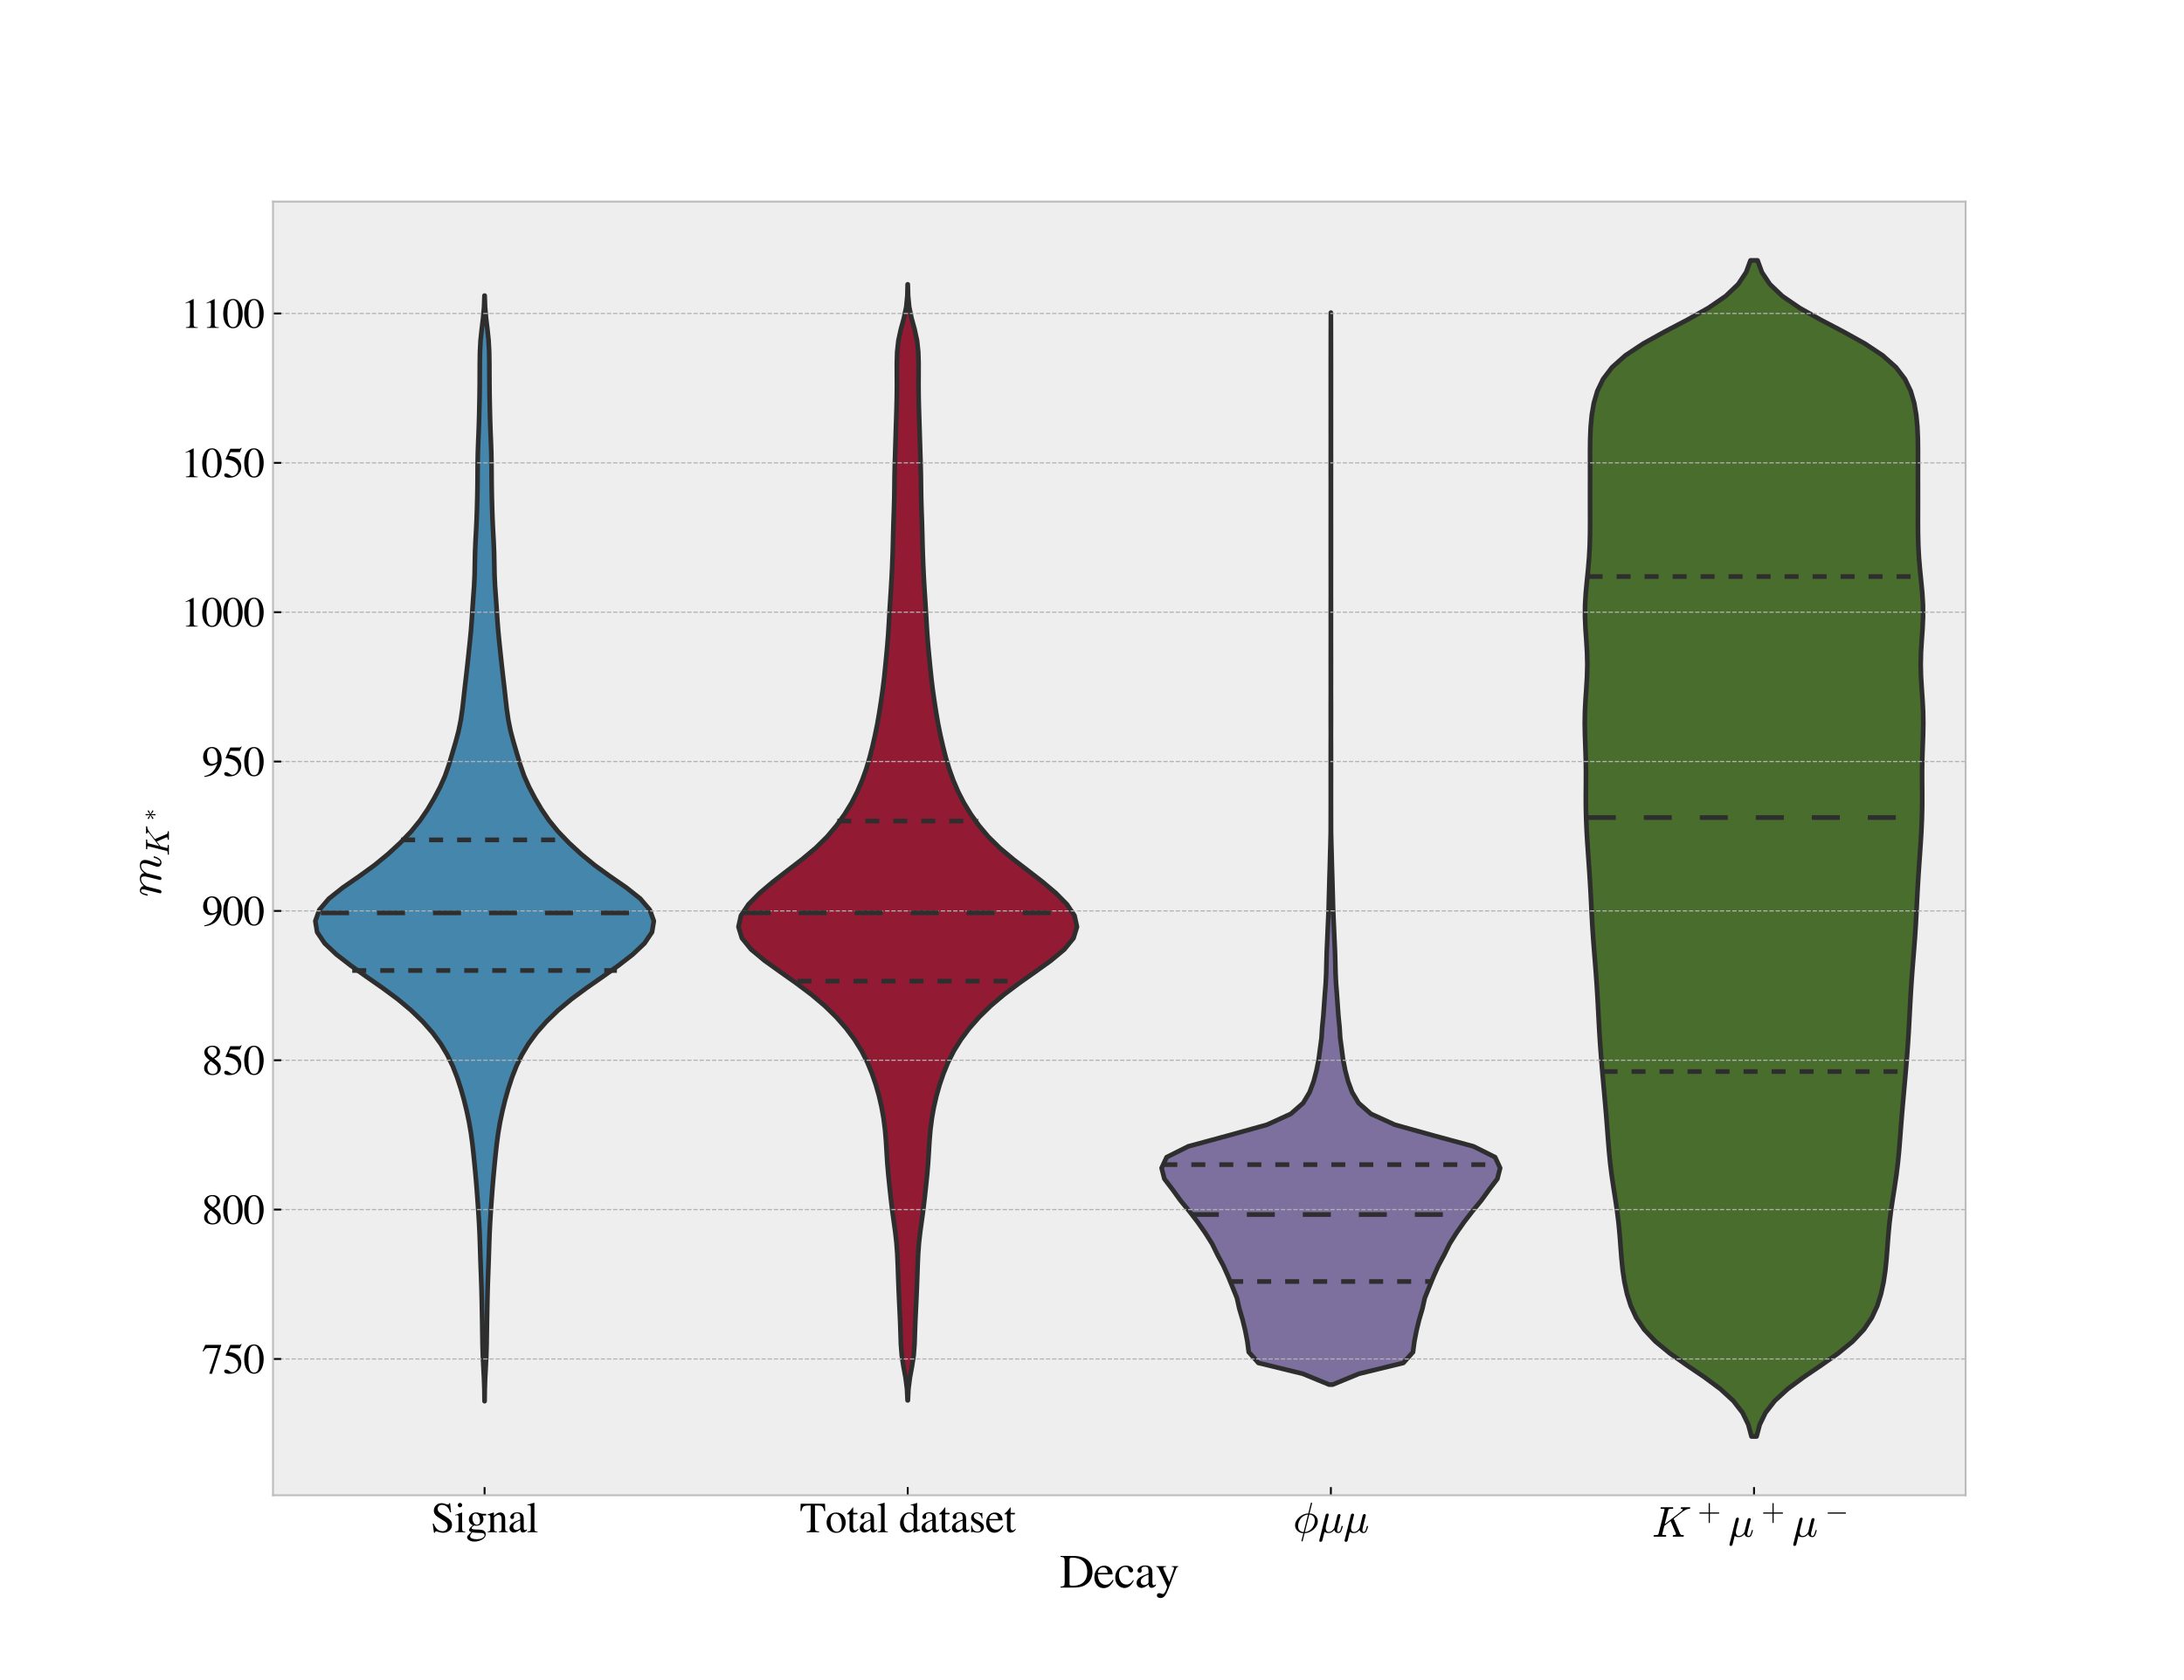 <?xml version="1.0" encoding="utf-8" standalone="no"?>
<!DOCTYPE svg PUBLIC "-//W3C//DTD SVG 1.1//EN"
  "http://www.w3.org/Graphics/SVG/1.1/DTD/svg11.dtd">
<svg xmlns:xlink="http://www.w3.org/1999/xlink" width="936pt" height="720pt" viewBox="0 0 936 720" xmlns="http://www.w3.org/2000/svg" version="1.1">
 <defs>
  <style type="text/css">*{stroke-linejoin: round; stroke-linecap: butt}</style>
 </defs>
 <g id="figure_1">
  <g id="patch_1">
   <path d="M 0 720 
L 936 720 
L 936 0 
L 0 0 
z
" style="fill: #ffffff"/>
  </g>
  <g id="axes_1">
   <g id="patch_2">
    <path d="M 117 640.8 
L 842.4 640.8 
L 842.4 86.4 
L 117 86.4 
z
" style="fill: #eeeeee"/>
   </g>
   <g id="PolyCollection_1">
    <defs>
     <path id="m4c0eefb962" d="M 207.691 -119.517 
L 207.659 -119.517 
L 207.599 -124.303 
L 207.444 -129.089 
L 207.196 -133.875 
L 206.956 -138.66 
L 206.81 -143.446 
L 206.733 -148.232 
L 206.662 -153.018 
L 206.577 -157.803 
L 206.483 -162.589 
L 206.367 -167.375 
L 206.21 -172.161 
L 206.029 -176.946 
L 205.862 -181.732 
L 205.717 -186.518 
L 205.549 -191.304 
L 205.31 -196.089 
L 205.009 -200.875 
L 204.678 -205.661 
L 204.321 -210.447 
L 203.923 -215.232 
L 203.481 -220.018 
L 203.007 -224.804 
L 202.484 -229.59 
L 201.843 -234.375 
L 201.023 -239.161 
L 200.012 -243.947 
L 198.836 -248.733 
L 197.485 -253.518 
L 195.914 -258.304 
L 194.042 -263.09 
L 191.739 -267.876 
L 188.884 -272.661 
L 185.37 -277.447 
L 181.137 -282.233 
L 176.192 -287.019 
L 170.469 -291.804 
L 163.993 -296.59 
L 157.135 -301.376 
L 150.387 -306.162 
L 144.206 -310.947 
L 139.144 -315.733 
L 135.924 -320.519 
L 135.135 -325.305 
L 136.866 -330.09 
L 140.953 -334.876 
L 146.987 -339.662 
L 153.914 -344.448 
L 160.521 -349.233 
L 166.346 -354.019 
L 171.536 -358.805 
L 176.134 -363.591 
L 180.03 -368.376 
L 183.282 -373.162 
L 186.103 -377.948 
L 188.617 -382.734 
L 190.743 -387.519 
L 192.408 -392.305 
L 193.829 -397.091 
L 195.241 -401.877 
L 196.522 -406.662 
L 197.495 -411.448 
L 198.187 -416.234 
L 198.727 -421.02 
L 199.26 -425.805 
L 199.822 -430.591 
L 200.363 -435.377 
L 200.873 -440.163 
L 201.376 -444.948 
L 201.844 -449.734 
L 202.209 -454.52 
L 202.51 -459.306 
L 202.849 -464.091 
L 203.192 -468.877 
L 203.415 -473.663 
L 203.505 -478.449 
L 203.6 -483.234 
L 203.798 -488.02 
L 204.054 -492.806 
L 204.277 -497.592 
L 204.442 -502.378 
L 204.564 -507.163 
L 204.645 -511.949 
L 204.682 -516.735 
L 204.713 -521.521 
L 204.801 -526.306 
L 204.975 -531.092 
L 205.173 -535.878 
L 205.322 -540.664 
L 205.432 -545.449 
L 205.526 -550.235 
L 205.586 -555.021 
L 205.61 -559.807 
L 205.63 -564.592 
L 205.707 -569.378 
L 205.962 -574.164 
L 206.465 -578.95 
L 207.054 -583.735 
L 207.462 -588.521 
L 207.629 -593.307 
L 207.721 -593.307 
L 207.721 -593.307 
L 207.888 -588.521 
L 208.296 -583.735 
L 208.885 -578.95 
L 209.388 -574.164 
L 209.643 -569.378 
L 209.72 -564.592 
L 209.74 -559.807 
L 209.764 -555.021 
L 209.824 -550.235 
L 209.918 -545.449 
L 210.028 -540.664 
L 210.177 -535.878 
L 210.375 -531.092 
L 210.549 -526.306 
L 210.637 -521.521 
L 210.668 -516.735 
L 210.705 -511.949 
L 210.786 -507.163 
L 210.908 -502.378 
L 211.073 -497.592 
L 211.296 -492.806 
L 211.552 -488.02 
L 211.75 -483.234 
L 211.845 -478.449 
L 211.935 -473.663 
L 212.158 -468.877 
L 212.501 -464.091 
L 212.84 -459.306 
L 213.141 -454.52 
L 213.506 -449.734 
L 213.974 -444.948 
L 214.477 -440.163 
L 214.987 -435.377 
L 215.528 -430.591 
L 216.09 -425.805 
L 216.623 -421.02 
L 217.163 -416.234 
L 217.855 -411.448 
L 218.828 -406.662 
L 220.109 -401.877 
L 221.521 -397.091 
L 222.942 -392.305 
L 224.607 -387.519 
L 226.733 -382.734 
L 229.247 -377.948 
L 232.068 -373.162 
L 235.32 -368.376 
L 239.216 -363.591 
L 243.814 -358.805 
L 249.004 -354.019 
L 254.829 -349.233 
L 261.436 -344.448 
L 268.363 -339.662 
L 274.397 -334.876 
L 278.484 -330.09 
L 280.215 -325.305 
L 279.426 -320.519 
L 276.206 -315.733 
L 271.144 -310.947 
L 264.963 -306.162 
L 258.215 -301.376 
L 251.357 -296.59 
L 244.881 -291.804 
L 239.158 -287.019 
L 234.213 -282.233 
L 229.98 -277.447 
L 226.466 -272.661 
L 223.611 -267.876 
L 221.308 -263.09 
L 219.436 -258.304 
L 217.865 -253.518 
L 216.514 -248.733 
L 215.338 -243.947 
L 214.327 -239.161 
L 213.507 -234.375 
L 212.866 -229.59 
L 212.343 -224.804 
L 211.869 -220.018 
L 211.427 -215.232 
L 211.029 -210.447 
L 210.672 -205.661 
L 210.341 -200.875 
L 210.04 -196.089 
L 209.801 -191.304 
L 209.633 -186.518 
L 209.488 -181.732 
L 209.321 -176.946 
L 209.14 -172.161 
L 208.983 -167.375 
L 208.867 -162.589 
L 208.773 -157.803 
L 208.688 -153.018 
L 208.617 -148.232 
L 208.54 -143.446 
L 208.394 -138.66 
L 208.154 -133.875 
L 207.906 -129.089 
L 207.751 -124.303 
L 207.691 -119.517 
z
" style="stroke: #2e2e2e; stroke-width: 2"/>
    </defs>
    <g clip-path="url(#p7c27265f70)">
     <use xlink:href="#m4c0eefb962" x="0" y="720" style="fill: #4586ac; stroke: #2e2e2e; stroke-width: 2"/>
    </g>
   </g>
   <g id="PolyCollection_2">
    <defs>
     <path id="mecf478fdcb" d="M 389.087 -119.877 
L 388.963 -119.877 
L 388.721 -124.708 
L 388.108 -129.539 
L 387.216 -134.37 
L 386.469 -139.201 
L 386.102 -144.032 
L 385.948 -148.863 
L 385.778 -153.694 
L 385.551 -158.525 
L 385.322 -163.356 
L 385.113 -168.187 
L 384.935 -173.018 
L 384.772 -177.849 
L 384.556 -182.68 
L 384.199 -187.511 
L 383.646 -192.341 
L 382.967 -197.172 
L 382.314 -202.003 
L 381.747 -206.834 
L 381.22 -211.665 
L 380.724 -216.496 
L 380.308 -221.327 
L 379.997 -226.158 
L 379.712 -230.989 
L 379.307 -235.82 
L 378.692 -240.651 
L 377.835 -245.482 
L 376.73 -250.313 
L 375.36 -255.144 
L 373.694 -259.975 
L 371.698 -264.806 
L 369.259 -269.637 
L 366.254 -274.467 
L 362.644 -279.298 
L 358.403 -284.129 
L 353.461 -288.96 
L 347.744 -293.791 
L 341.313 -298.622 
L 334.472 -303.453 
L 327.734 -308.284 
L 321.924 -313.115 
L 317.982 -317.946 
L 316.485 -322.777 
L 317.548 -327.608 
L 320.795 -332.439 
L 325.563 -337.27 
L 331.282 -342.101 
L 337.521 -346.932 
L 343.807 -351.763 
L 349.585 -356.593 
L 354.489 -361.424 
L 358.552 -366.255 
L 362 -371.086 
L 364.957 -375.917 
L 367.436 -380.748 
L 369.496 -385.579 
L 371.231 -390.41 
L 372.684 -395.241 
L 373.914 -400.072 
L 375.018 -404.903 
L 376.002 -409.734 
L 376.838 -414.565 
L 377.585 -419.396 
L 378.281 -424.227 
L 378.875 -429.058 
L 379.378 -433.889 
L 379.855 -438.72 
L 380.302 -443.55 
L 380.679 -448.381 
L 380.976 -453.212 
L 381.247 -458.043 
L 381.549 -462.874 
L 381.864 -467.705 
L 382.141 -472.536 
L 382.369 -477.367 
L 382.557 -482.198 
L 382.701 -487.029 
L 382.815 -491.86 
L 382.953 -496.691 
L 383.12 -501.522 
L 383.26 -506.353 
L 383.333 -511.184 
L 383.387 -516.015 
L 383.494 -520.846 
L 383.644 -525.676 
L 383.791 -530.507 
L 383.936 -535.338 
L 384.089 -540.169 
L 384.236 -545 
L 384.35 -549.831 
L 384.398 -554.662 
L 384.377 -559.493 
L 384.363 -564.324 
L 384.508 -569.155 
L 385.022 -573.986 
L 386.071 -578.817 
L 387.393 -583.648 
L 388.401 -588.479 
L 388.867 -593.31 
L 388.999 -598.141 
L 389.051 -598.141 
L 389.051 -598.141 
L 389.183 -593.31 
L 389.649 -588.479 
L 390.657 -583.648 
L 391.979 -578.817 
L 393.028 -573.986 
L 393.542 -569.155 
L 393.687 -564.324 
L 393.673 -559.493 
L 393.652 -554.662 
L 393.7 -549.831 
L 393.814 -545 
L 393.961 -540.169 
L 394.114 -535.338 
L 394.259 -530.507 
L 394.406 -525.676 
L 394.556 -520.846 
L 394.663 -516.015 
L 394.717 -511.184 
L 394.79 -506.353 
L 394.93 -501.522 
L 395.097 -496.691 
L 395.235 -491.86 
L 395.349 -487.029 
L 395.493 -482.198 
L 395.681 -477.367 
L 395.909 -472.536 
L 396.186 -467.705 
L 396.501 -462.874 
L 396.803 -458.043 
L 397.074 -453.212 
L 397.371 -448.381 
L 397.748 -443.55 
L 398.195 -438.72 
L 398.672 -433.889 
L 399.175 -429.058 
L 399.769 -424.227 
L 400.465 -419.396 
L 401.212 -414.565 
L 402.048 -409.734 
L 403.032 -404.903 
L 404.136 -400.072 
L 405.366 -395.241 
L 406.819 -390.41 
L 408.554 -385.579 
L 410.614 -380.748 
L 413.093 -375.917 
L 416.05 -371.086 
L 419.498 -366.255 
L 423.561 -361.424 
L 428.465 -356.593 
L 434.243 -351.763 
L 440.529 -346.932 
L 446.768 -342.101 
L 452.487 -337.27 
L 457.255 -332.439 
L 460.502 -327.608 
L 461.565 -322.777 
L 460.068 -317.946 
L 456.126 -313.115 
L 450.316 -308.284 
L 443.578 -303.453 
L 436.737 -298.622 
L 430.306 -293.791 
L 424.589 -288.96 
L 419.647 -284.129 
L 415.406 -279.298 
L 411.796 -274.467 
L 408.791 -269.637 
L 406.352 -264.806 
L 404.356 -259.975 
L 402.69 -255.144 
L 401.32 -250.313 
L 400.215 -245.482 
L 399.358 -240.651 
L 398.743 -235.82 
L 398.338 -230.989 
L 398.053 -226.158 
L 397.742 -221.327 
L 397.326 -216.496 
L 396.83 -211.665 
L 396.303 -206.834 
L 395.736 -202.003 
L 395.083 -197.172 
L 394.404 -192.341 
L 393.851 -187.511 
L 393.494 -182.68 
L 393.278 -177.849 
L 393.115 -173.018 
L 392.937 -168.187 
L 392.728 -163.356 
L 392.499 -158.525 
L 392.272 -153.694 
L 392.102 -148.863 
L 391.948 -144.032 
L 391.581 -139.201 
L 390.834 -134.37 
L 389.942 -129.539 
L 389.329 -124.708 
L 389.087 -119.877 
z
" style="stroke: #2e2e2e; stroke-width: 2"/>
    </defs>
    <g clip-path="url(#p7c27265f70)">
     <use xlink:href="#mecf478fdcb" x="0" y="720" style="fill: #921a33; stroke: #2e2e2e; stroke-width: 2"/>
    </g>
   </g>
   <g id="PolyCollection_3">
    <defs>
     <path id="m15613d77a7" d="M 571.152 -126.635 
L 569.598 -126.635 
L 558.328 -131.276 
L 539.319 -135.916 
L 535.186 -140.556 
L 534.573 -145.196 
L 533.664 -149.836 
L 532.531 -154.477 
L 531.155 -159.117 
L 530.112 -163.757 
L 528.236 -168.397 
L 526.344 -173.037 
L 524.259 -177.678 
L 521.768 -182.318 
L 519.49 -186.958 
L 516.57 -191.598 
L 513.319 -196.239 
L 509.749 -200.879 
L 505.926 -205.519 
L 502.566 -210.159 
L 499.028 -214.799 
L 497.835 -219.44 
L 499.988 -224.08 
L 509.273 -228.72 
L 526.391 -233.36 
L 543.019 -238.001 
L 553.2 -242.641 
L 558.491 -247.281 
L 561.263 -251.921 
L 562.982 -256.561 
L 564.207 -261.202 
L 565.135 -265.842 
L 565.742 -270.482 
L 566.365 -275.122 
L 566.66 -279.763 
L 567.127 -284.403 
L 567.462 -289.043 
L 567.782 -293.683 
L 568.154 -298.323 
L 568.376 -302.964 
L 568.481 -307.604 
L 568.615 -312.244 
L 568.828 -316.884 
L 569.023 -321.525 
L 569.238 -326.165 
L 569.435 -330.805 
L 569.547 -335.445 
L 569.677 -340.085 
L 569.808 -344.726 
L 569.953 -349.366 
L 570.062 -354.006 
L 570.201 -358.646 
L 570.308 -363.287 
L 570.323 -367.927 
L 570.328 -372.567 
L 570.339 -377.207 
L 570.336 -381.847 
L 570.328 -386.488 
L 570.334 -391.128 
L 570.328 -395.768 
L 570.336 -400.408 
L 570.354 -405.049 
L 570.336 -409.689 
L 570.328 -414.329 
L 570.333 -418.969 
L 570.35 -423.609 
L 570.345 -428.25 
L 570.341 -432.89 
L 570.334 -437.53 
L 570.345 -442.17 
L 570.35 -446.811 
L 570.348 -451.451 
L 570.339 -456.091 
L 570.342 -460.731 
L 570.353 -465.371 
L 570.347 -470.012 
L 570.35 -474.652 
L 570.339 -479.292 
L 570.336 -483.932 
L 570.335 -488.573 
L 570.337 -493.213 
L 570.343 -497.853 
L 570.345 -502.493 
L 570.342 -507.133 
L 570.348 -511.774 
L 570.337 -516.414 
L 570.338 -521.054 
L 570.34 -525.694 
L 570.345 -530.334 
L 570.34 -534.975 
L 570.338 -539.615 
L 570.346 -544.255 
L 570.34 -548.895 
L 570.338 -553.536 
L 570.335 -558.176 
L 570.331 -562.816 
L 570.342 -567.456 
L 570.346 -572.096 
L 570.352 -576.737 
L 570.365 -581.377 
L 570.374 -586.017 
L 570.376 -586.017 
L 570.376 -586.017 
L 570.385 -581.377 
L 570.398 -576.737 
L 570.404 -572.096 
L 570.408 -567.456 
L 570.419 -562.816 
L 570.415 -558.176 
L 570.412 -553.536 
L 570.41 -548.895 
L 570.404 -544.255 
L 570.412 -539.615 
L 570.41 -534.975 
L 570.405 -530.334 
L 570.41 -525.694 
L 570.412 -521.054 
L 570.413 -516.414 
L 570.402 -511.774 
L 570.408 -507.133 
L 570.405 -502.493 
L 570.407 -497.853 
L 570.413 -493.213 
L 570.415 -488.573 
L 570.414 -483.932 
L 570.411 -479.292 
L 570.4 -474.652 
L 570.403 -470.012 
L 570.397 -465.371 
L 570.408 -460.731 
L 570.411 -456.091 
L 570.402 -451.451 
L 570.4 -446.811 
L 570.405 -442.17 
L 570.416 -437.53 
L 570.409 -432.89 
L 570.405 -428.25 
L 570.4 -423.609 
L 570.417 -418.969 
L 570.422 -414.329 
L 570.414 -409.689 
L 570.396 -405.049 
L 570.414 -400.408 
L 570.422 -395.768 
L 570.416 -391.128 
L 570.422 -386.488 
L 570.414 -381.847 
L 570.411 -377.207 
L 570.422 -372.567 
L 570.427 -367.927 
L 570.442 -363.287 
L 570.549 -358.646 
L 570.688 -354.006 
L 570.797 -349.366 
L 570.942 -344.726 
L 571.073 -340.085 
L 571.203 -335.445 
L 571.315 -330.805 
L 571.512 -326.165 
L 571.727 -321.525 
L 571.922 -316.884 
L 572.135 -312.244 
L 572.269 -307.604 
L 572.374 -302.964 
L 572.596 -298.323 
L 572.968 -293.683 
L 573.288 -289.043 
L 573.623 -284.403 
L 574.09 -279.763 
L 574.385 -275.122 
L 575.008 -270.482 
L 575.615 -265.842 
L 576.543 -261.202 
L 577.768 -256.561 
L 579.487 -251.921 
L 582.259 -247.281 
L 587.55 -242.641 
L 597.731 -238.001 
L 614.359 -233.36 
L 631.477 -228.72 
L 640.762 -224.08 
L 642.915 -219.44 
L 641.722 -214.799 
L 638.184 -210.159 
L 634.824 -205.519 
L 631.001 -200.879 
L 627.431 -196.239 
L 624.18 -191.598 
L 621.26 -186.958 
L 618.982 -182.318 
L 616.491 -177.678 
L 614.406 -173.037 
L 612.514 -168.397 
L 610.638 -163.757 
L 609.595 -159.117 
L 608.219 -154.477 
L 607.086 -149.836 
L 606.177 -145.196 
L 605.564 -140.556 
L 601.431 -135.916 
L 582.422 -131.276 
L 571.152 -126.635 
z
" style="stroke: #2e2e2e; stroke-width: 2"/>
    </defs>
    <g clip-path="url(#p7c27265f70)">
     <use xlink:href="#m15613d77a7" x="0" y="720" style="fill: #7d709e; stroke: #2e2e2e; stroke-width: 2"/>
    </g>
   </g>
   <g id="PolyCollection_4">
    <defs>
     <path id="m3aed2c9240" d="M 752.813 -104.4 
L 750.637 -104.4 
L 749.276 -109.491 
L 746.801 -114.582 
L 742.845 -119.673 
L 737.283 -124.764 
L 730.402 -129.855 
L 722.896 -134.945 
L 715.659 -140.036 
L 709.453 -145.127 
L 704.658 -150.218 
L 701.238 -155.309 
L 698.898 -160.4 
L 697.3 -165.491 
L 696.196 -170.582 
L 695.439 -175.673 
L 694.924 -180.764 
L 694.536 -185.855 
L 694.148 -190.945 
L 693.66 -196.036 
L 693.027 -201.127 
L 692.274 -206.218 
L 691.475 -211.309 
L 690.723 -216.4 
L 690.087 -221.491 
L 689.584 -226.582 
L 689.172 -231.673 
L 688.789 -236.764 
L 688.386 -241.855 
L 687.95 -246.945 
L 687.496 -252.036 
L 687.039 -257.127 
L 686.592 -262.218 
L 686.17 -267.309 
L 685.79 -272.4 
L 685.463 -277.491 
L 685.182 -282.582 
L 684.919 -287.673 
L 684.642 -292.764 
L 684.327 -297.855 
L 683.967 -302.945 
L 683.569 -308.036 
L 683.157 -313.127 
L 682.769 -318.218 
L 682.435 -323.309 
L 682.157 -328.4 
L 681.905 -333.491 
L 681.639 -338.582 
L 681.337 -343.673 
L 680.999 -348.764 
L 680.643 -353.855 
L 680.298 -358.945 
L 679.997 -364.036 
L 679.776 -369.127 
L 679.662 -374.218 
L 679.648 -379.309 
L 679.686 -384.4 
L 679.7 -389.491 
L 679.626 -394.582 
L 679.463 -399.673 
L 679.28 -404.764 
L 679.185 -409.855 
L 679.263 -414.945 
L 679.519 -420.036 
L 679.868 -425.127 
L 680.17 -430.218 
L 680.29 -435.309 
L 680.17 -440.4 
L 679.86 -445.491 
L 679.507 -450.582 
L 679.287 -455.673 
L 679.322 -460.764 
L 679.627 -465.855 
L 680.108 -470.945 
L 680.623 -476.036 
L 681.046 -481.127 
L 681.317 -486.218 
L 681.441 -491.309 
L 681.468 -496.4 
L 681.456 -501.491 
L 681.448 -506.582 
L 681.455 -511.673 
L 681.462 -516.764 
L 681.453 -521.855 
L 681.447 -526.945 
L 681.507 -532.036 
L 681.725 -537.127 
L 682.207 -542.218 
L 683.083 -547.309 
L 684.567 -552.4 
L 687.009 -557.491 
L 690.879 -562.582 
L 696.597 -567.673 
L 704.263 -572.764 
L 713.435 -577.855 
L 723.144 -582.945 
L 732.198 -588.036 
L 739.62 -593.127 
L 744.963 -598.218 
L 748.34 -603.309 
L 750.213 -608.4 
L 753.237 -608.4 
L 753.237 -608.4 
L 755.11 -603.309 
L 758.487 -598.218 
L 763.83 -593.127 
L 771.252 -588.036 
L 780.306 -582.945 
L 790.015 -577.855 
L 799.187 -572.764 
L 806.853 -567.673 
L 812.571 -562.582 
L 816.441 -557.491 
L 818.883 -552.4 
L 820.367 -547.309 
L 821.243 -542.218 
L 821.725 -537.127 
L 821.943 -532.036 
L 822.003 -526.945 
L 821.997 -521.855 
L 821.988 -516.764 
L 821.995 -511.673 
L 822.002 -506.582 
L 821.994 -501.491 
L 821.982 -496.4 
L 822.009 -491.309 
L 822.133 -486.218 
L 822.404 -481.127 
L 822.827 -476.036 
L 823.342 -470.945 
L 823.823 -465.855 
L 824.128 -460.764 
L 824.163 -455.673 
L 823.943 -450.582 
L 823.59 -445.491 
L 823.28 -440.4 
L 823.16 -435.309 
L 823.28 -430.218 
L 823.582 -425.127 
L 823.931 -420.036 
L 824.187 -414.945 
L 824.265 -409.855 
L 824.17 -404.764 
L 823.987 -399.673 
L 823.824 -394.582 
L 823.75 -389.491 
L 823.764 -384.4 
L 823.802 -379.309 
L 823.788 -374.218 
L 823.674 -369.127 
L 823.453 -364.036 
L 823.152 -358.945 
L 822.807 -353.855 
L 822.451 -348.764 
L 822.113 -343.673 
L 821.811 -338.582 
L 821.545 -333.491 
L 821.293 -328.4 
L 821.015 -323.309 
L 820.681 -318.218 
L 820.293 -313.127 
L 819.881 -308.036 
L 819.483 -302.945 
L 819.123 -297.855 
L 818.808 -292.764 
L 818.531 -287.673 
L 818.268 -282.582 
L 817.987 -277.491 
L 817.66 -272.4 
L 817.28 -267.309 
L 816.858 -262.218 
L 816.411 -257.127 
L 815.954 -252.036 
L 815.5 -246.945 
L 815.064 -241.855 
L 814.661 -236.764 
L 814.278 -231.673 
L 813.866 -226.582 
L 813.363 -221.491 
L 812.727 -216.4 
L 811.975 -211.309 
L 811.176 -206.218 
L 810.423 -201.127 
L 809.79 -196.036 
L 809.302 -190.945 
L 808.914 -185.855 
L 808.526 -180.764 
L 808.011 -175.673 
L 807.254 -170.582 
L 806.15 -165.491 
L 804.552 -160.4 
L 802.212 -155.309 
L 798.792 -150.218 
L 793.997 -145.127 
L 787.791 -140.036 
L 780.554 -134.945 
L 773.048 -129.855 
L 766.167 -124.764 
L 760.605 -119.673 
L 756.649 -114.582 
L 754.174 -109.491 
L 752.813 -104.4 
z
" style="stroke: #2e2e2e; stroke-width: 2"/>
    </defs>
    <g clip-path="url(#p7c27265f70)">
     <use xlink:href="#m3aed2c9240" x="0" y="720" style="fill: #486d2c; stroke: #2e2e2e; stroke-width: 2"/>
    </g>
   </g>
   <g id="matplotlib.axis_1">
    <g id="xtick_1">
     <g id="line2d_1">
      <defs>
       <path id="mfb86da4d70" d="M 0 0 
L 0 -3.5 
" style="stroke: #000000; stroke-width: 0.8"/>
      </defs>
      <g>
       <use xlink:href="#mfb86da4d70" x="207.675" y="640.8" style="stroke: #000000; stroke-width: 0.8"/>
      </g>
     </g>
     <g id="text_1">
      <!-- Signal -->
      <g transform="translate(184.674 656.641)scale(0.18 -0.18)">
       <defs>
        <path id="Times-Roman-53" d="M 413 1288 
Q 575 856 794 600 
Q 1175 153 1741 153 
Q 2047 153 2270 347 
Q 2494 541 2494 888 
Q 2494 1200 2269 1431 
Q 2122 1578 1650 1872 
L 1103 2213 
Q 856 2369 709 2528 
Q 438 2831 438 3197 
Q 438 3681 759 4003 
Q 1081 4325 1613 4325 
Q 1831 4325 2139 4217 
Q 2447 4109 2491 4109 
Q 2609 4109 2654 4165 
Q 2700 4222 2725 4325 
L 2856 4325 
L 2997 2963 
L 2844 2963 
Q 2688 3578 2342 3822 
Q 1997 4066 1659 4066 
Q 1397 4066 1201 3911 
Q 1006 3756 1006 3481 
Q 1006 3234 1156 3059 
Q 1306 2881 1622 2688 
L 2184 2341 
Q 2713 2016 2928 1744 
Q 3141 1469 3141 1094 
Q 3141 591 2761 253 
Q 2381 -84 1791 -84 
Q 1494 -84 1170 28 
Q 847 141 800 141 
Q 688 141 648 72 
Q 609 3 597 -75 
L 456 -75 
L 266 1288 
L 413 1288 
z
M 1781 4325 
L 1781 4325 
z
" transform="scale(0.016)"/>
        <path id="Times-Roman-69" d="M 525 4034 
Q 525 4169 619 4266 
Q 713 4363 850 4363 
Q 984 4363 1079 4267 
Q 1175 4172 1175 4034 
Q 1175 3900 1079 3804 
Q 984 3709 850 3709 
Q 713 3709 619 3804 
Q 525 3900 525 4034 
z
M 125 88 
Q 459 119 546 201 
Q 634 284 634 650 
L 634 2141 
Q 634 2344 606 2422 
Q 559 2550 409 2550 
Q 375 2550 342 2544 
Q 309 2538 153 2494 
L 153 2591 
L 288 2634 
Q 834 2813 1050 2903 
Q 1138 2941 1163 2941 
Q 1169 2919 1169 2894 
L 1169 650 
Q 1169 294 1255 203 
Q 1341 113 1644 88 
L 1644 0 
L 125 0 
L 125 88 
z
" transform="scale(0.016)"/>
        <path id="Times-Roman-67" d="M 628 -578 
Q 628 -841 923 -941 
Q 1219 -1041 1600 -1041 
Q 2119 -1041 2444 -861 
Q 2769 -681 2769 -419 
Q 2769 -209 2506 -141 
Q 2344 -100 1891 -94 
Q 1775 -91 1647 -86 
Q 1519 -81 1413 -75 
Q 1344 -72 1191 -50 
Q 1038 -28 963 -13 
Q 925 -13 778 -209 
Q 628 -409 628 -578 
z
M 1034 1050 
Q 750 1144 592 1384 
Q 434 1625 434 1925 
Q 434 2291 725 2619 
Q 1016 2947 1547 2947 
Q 1775 2947 2050 2839 
Q 2325 2731 2578 2731 
Q 2644 2731 2776 2736 
Q 2909 2741 2969 2741 
L 3006 2741 
L 3006 2488 
L 2466 2488 
Q 2522 2356 2553 2259 
Q 2606 2078 2606 1916 
Q 2606 1559 2311 1261 
Q 2016 963 1516 963 
Q 1438 963 1234 991 
Q 1144 991 995 837 
Q 847 684 847 588 
Q 847 488 1066 441 
Q 1209 409 1384 409 
Q 2188 409 2475 319 
Q 2947 172 2947 -313 
Q 2947 -806 2395 -1100 
Q 1844 -1394 1281 -1394 
Q 769 -1394 469 -1186 
Q 169 -978 169 -750 
Q 169 -638 248 -530 
Q 328 -422 563 -209 
L 769 -25 
L 806 13 
Q 663 69 591 122 
Q 466 219 466 344 
Q 466 459 573 598 
Q 681 738 1034 1050 
z
M 1628 1113 
Q 1800 1113 1916 1206 
Q 2103 1356 2103 1728 
Q 2103 2025 1951 2397 
Q 1800 2769 1447 2769 
Q 1141 2769 1025 2478 
Q 966 2325 966 2100 
Q 966 1719 1150 1416 
Q 1334 1113 1628 1113 
z
M 1603 2947 
L 1603 2947 
z
" transform="scale(0.016)"/>
        <path id="Times-Roman-6e" d="M 116 88 
Q 338 116 427 198 
Q 516 281 516 569 
L 516 2153 
Q 516 2353 478 2434 
Q 419 2553 234 2553 
Q 206 2553 176 2550 
Q 147 2547 103 2541 
L 103 2650 
Q 231 2688 709 2844 
L 1003 2941 
Q 1025 2941 1029 2925 
Q 1034 2909 1034 2881 
L 1034 2422 
Q 1322 2691 1484 2791 
Q 1728 2944 1991 2944 
Q 2203 2944 2378 2822 
Q 2716 2584 2716 1975 
L 2716 516 
Q 2716 291 2806 191 
Q 2897 91 3109 88 
L 3109 0 
L 1775 0 
L 1775 88 
Q 2003 119 2093 214 
Q 2184 309 2184 628 
L 2184 1963 
Q 2184 2231 2084 2407 
Q 1984 2584 1716 2584 
Q 1531 2584 1341 2459 
Q 1234 2388 1066 2222 
L 1066 472 
Q 1066 247 1166 170 
Q 1266 94 1481 88 
L 1481 0 
L 116 0 
L 116 88 
z
M 1603 2944 
L 1603 2944 
z
" transform="scale(0.016)"/>
        <path id="Times-Roman-61" d="M 1834 1731 
Q 1475 1613 1241 1469 
Q 791 1191 791 838 
Q 791 553 978 419 
Q 1100 331 1250 331 
Q 1456 331 1645 447 
Q 1834 563 1834 741 
L 1834 1731 
z
M 234 622 
Q 234 1075 688 1378 
Q 975 1566 1834 1888 
L 1834 2153 
Q 1834 2472 1772 2597 
Q 1666 2806 1331 2806 
Q 1172 2806 1028 2725 
Q 884 2641 884 2494 
Q 884 2456 900 2367 
Q 916 2278 916 2253 
Q 916 2078 800 2009 
Q 734 1969 644 1969 
Q 503 1969 428 2061 
Q 353 2153 353 2266 
Q 353 2484 623 2723 
Q 894 2963 1416 2963 
Q 2022 2963 2238 2569 
Q 2353 2353 2353 1941 
L 2353 688 
Q 2353 506 2378 438 
Q 2419 316 2547 316 
Q 2619 316 2666 337 
Q 2713 359 2828 444 
L 2828 281 
Q 2728 159 2613 81 
Q 2438 -38 2256 -38 
Q 2044 -38 1948 100 
Q 1853 238 1844 428 
Q 1606 222 1438 122 
Q 1153 -47 897 -47 
Q 628 -47 431 142 
Q 234 331 234 622 
z
M 1425 2963 
L 1425 2963 
z
" transform="scale(0.016)"/>
        <path id="Times-Roman-6c" d="M 131 88 
Q 422 116 525 205 
Q 628 294 628 553 
L 628 3606 
Q 628 3813 594 3891 
Q 531 4022 341 4022 
Q 297 4022 245 4012 
Q 194 4003 116 3984 
L 116 4088 
Q 538 4200 1131 4388 
Q 1153 4388 1158 4369 
Q 1163 4350 1163 4288 
L 1163 541 
Q 1163 269 1256 189 
Q 1350 109 1644 88 
L 1644 0 
L 131 0 
L 131 88 
z
" transform="scale(0.016)"/>
       </defs>
       <use xlink:href="#Times-Roman-53"/>
       <use xlink:href="#Times-Roman-69" x="55.615"/>
       <use xlink:href="#Times-Roman-67" x="83.398"/>
       <use xlink:href="#Times-Roman-6e" x="133.398"/>
       <use xlink:href="#Times-Roman-61" x="183.398"/>
       <use xlink:href="#Times-Roman-6c" x="227.783"/>
      </g>
     </g>
    </g>
    <g id="xtick_2">
     <g id="line2d_2">
      <g>
       <use xlink:href="#mfb86da4d70" x="389.025" y="640.8" style="stroke: #000000; stroke-width: 0.8"/>
      </g>
     </g>
     <g id="text_2">
      <!-- Total dataset -->
      <g transform="translate(342.793 656.641)scale(0.18 -0.18)">
       <defs>
        <path id="Times-Roman-54" d="M 125 4234 
L 3741 4234 
L 3775 3147 
L 3622 3147 
Q 3509 3659 3336 3814 
Q 3163 3969 2606 3969 
L 2250 3969 
L 2250 694 
Q 2250 322 2365 233 
Q 2481 144 2872 116 
L 2872 0 
L 1006 0 
L 1006 116 
Q 1413 147 1513 250 
Q 1613 353 1613 769 
L 1613 3969 
L 1256 3969 
Q 725 3969 533 3816 
Q 341 3663 244 3147 
L 88 3147 
L 125 4234 
z
" transform="scale(0.016)"/>
        <path id="Times-Roman-6f" d="M 163 1450 
Q 163 2072 558 2501 
Q 953 2931 1575 2931 
Q 2194 2931 2600 2525 
Q 3006 2119 3006 1444 
Q 3006 822 2612 362 
Q 2219 -97 1594 -97 
Q 994 -97 578 343 
Q 163 784 163 1450 
z
M 1488 2744 
Q 1241 2744 1059 2581 
Q 747 2297 747 1600 
Q 747 1044 998 562 
Q 1250 81 1697 81 
Q 2047 81 2236 403 
Q 2425 725 2425 1247 
Q 2425 1788 2184 2266 
Q 1944 2744 1488 2744 
z
M 1603 2931 
L 1603 2931 
z
" transform="scale(0.016)"/>
        <path id="Times-Roman-74" d="M 1628 2881 
L 1628 2656 
L 991 2656 
L 984 856 
Q 984 619 1025 497 
Q 1100 281 1319 281 
Q 1431 281 1514 334 
Q 1597 388 1703 503 
L 1784 434 
L 1716 341 
Q 1553 122 1372 31 
Q 1191 -59 1022 -59 
Q 653 -59 522 269 
Q 450 447 450 763 
L 450 2656 
L 109 2656 
Q 94 2666 86 2675 
Q 78 2684 78 2700 
Q 78 2731 92 2748 
Q 106 2766 181 2828 
Q 397 3006 492 3117 
Q 588 3228 941 3703 
Q 981 3703 989 3697 
Q 997 3691 997 3650 
L 997 2881 
L 1628 2881 
z
" transform="scale(0.016)"/>
        <path id="Times-Roman-20" transform="scale(0.016)"/>
        <path id="Times-Roman-64" d="M 1516 2953 
Q 1744 2953 1934 2853 
Q 2059 2788 2175 2672 
L 2175 3666 
Q 2175 3856 2133 3928 
Q 2091 4000 1931 4000 
Q 1894 4000 1866 3997 
Q 1838 3994 1741 3984 
L 1741 4088 
L 1997 4153 
Q 2138 4191 2278 4231 
Q 2419 4272 2525 4309 
Q 2575 4325 2691 4369 
L 2709 4363 
L 2703 4034 
Q 2700 3856 2697 3667 
Q 2694 3478 2694 3294 
L 2688 741 
Q 2688 538 2738 456 
Q 2788 375 3003 375 
Q 3038 375 3072 376 
Q 3106 378 3141 384 
L 3141 281 
Q 3122 275 2688 125 
L 2197 -59 
L 2175 -31 
L 2175 353 
Q 2000 163 1872 81 
Q 1644 -59 1344 -59 
Q 813 -59 483 352 
Q 153 763 153 1303 
Q 153 1981 548 2467 
Q 944 2953 1516 2953 
z
M 1631 278 
Q 1875 278 2025 422 
Q 2175 566 2175 694 
L 2175 2034 
Q 2175 2441 1958 2608 
Q 1741 2775 1534 2775 
Q 1141 2775 922 2426 
Q 703 2078 703 1569 
Q 703 1066 936 672 
Q 1169 278 1631 278 
z
" transform="scale(0.016)"/>
        <path id="Times-Roman-73" d="M 331 984 
L 434 984 
Q 506 628 628 438 
Q 847 88 1269 88 
Q 1503 88 1639 217 
Q 1775 347 1775 553 
Q 1775 684 1697 806 
Q 1619 928 1422 1044 
L 1072 1244 
Q 688 1450 506 1659 
Q 325 1869 325 2153 
Q 325 2503 575 2728 
Q 825 2953 1203 2953 
Q 1369 2953 1567 2890 
Q 1766 2828 1791 2828 
Q 1847 2828 1872 2843 
Q 1897 2859 1916 2894 
L 1991 2894 
L 2013 2022 
L 1916 2022 
Q 1853 2325 1747 2494 
Q 1553 2806 1188 2806 
Q 969 2806 844 2672 
Q 719 2538 719 2356 
Q 719 2069 1150 1844 
L 1563 1622 
Q 2228 1259 2228 778 
Q 2228 409 1951 175 
Q 1675 -59 1228 -59 
Q 1041 -59 803 3 
Q 566 66 522 66 
Q 484 66 456 39 
Q 428 13 413 -25 
L 331 -25 
L 331 984 
z
M 1247 2953 
L 1247 2953 
z
" transform="scale(0.016)"/>
        <path id="Times-Roman-65" d="M 1466 2931 
Q 1906 2931 2237 2626 
Q 2569 2322 2569 1763 
L 584 1763 
Q 616 1038 912 706 
Q 1209 375 1616 375 
Q 1944 375 2169 547 
Q 2394 719 2584 1034 
L 2694 997 
Q 2566 600 2214 262 
Q 1863 -75 1353 -75 
Q 766 -75 445 369 
Q 125 813 125 1391 
Q 125 2019 497 2475 
Q 869 2931 1466 2931 
z
M 1284 2703 
Q 928 2703 741 2388 
Q 641 2219 597 1963 
L 1916 1963 
Q 1881 2275 1797 2428 
Q 1644 2703 1284 2703 
z
M 1425 2931 
L 1425 2931 
z
" transform="scale(0.016)"/>
       </defs>
       <use xlink:href="#Times-Roman-54"/>
       <use xlink:href="#Times-Roman-6f" x="61.084"/>
       <use xlink:href="#Times-Roman-74" x="111.084"/>
       <use xlink:href="#Times-Roman-61" x="138.867"/>
       <use xlink:href="#Times-Roman-6c" x="183.252"/>
       <use xlink:href="#Times-Roman-20" x="211.035"/>
       <use xlink:href="#Times-Roman-64" x="236.035"/>
       <use xlink:href="#Times-Roman-61" x="286.035"/>
       <use xlink:href="#Times-Roman-74" x="330.42"/>
       <use xlink:href="#Times-Roman-61" x="358.203"/>
       <use xlink:href="#Times-Roman-73" x="402.588"/>
       <use xlink:href="#Times-Roman-65" x="441.504"/>
       <use xlink:href="#Times-Roman-74" x="485.889"/>
      </g>
     </g>
    </g>
    <g id="xtick_3">
     <g id="line2d_3">
      <g>
       <use xlink:href="#mfb86da4d70" x="570.375" y="640.8" style="stroke: #000000; stroke-width: 0.8"/>
      </g>
     </g>
     <g id="text_3">
      <!-- $\phi\mu\mu$ -->
      <g transform="translate(554.175 656.9)scale(0.18 -0.18)">
       <defs>
        <path id="Cmmi10-c1" d="M 1241 -1247 
L 1528 -91 
Q 1203 -91 922 61 
Q 641 213 470 484 
Q 300 756 300 1075 
Q 300 1422 472 1737 
Q 644 2053 942 2311 
Q 1241 2569 1584 2708 
Q 1928 2847 2266 2847 
L 2650 4403 
Q 2663 4441 2700 4441 
L 2778 4441 
Q 2803 4441 2818 4419 
Q 2834 4397 2834 4378 
L 2450 2847 
Q 2691 2847 2916 2759 
Q 3141 2672 3314 2514 
Q 3488 2356 3584 2142 
Q 3681 1928 3681 1684 
Q 3681 1338 3509 1022 
Q 3338 706 3047 453 
Q 2756 200 2398 54 
Q 2041 -91 1716 -91 
L 1422 -1275 
Q 1409 -1313 1369 -1313 
L 1294 -1313 
Q 1269 -1313 1255 -1289 
Q 1241 -1266 1241 -1247 
z
M 1569 78 
L 2222 2681 
Q 2059 2681 1881 2615 
Q 1703 2550 1545 2450 
Q 1388 2350 1259 2222 
Q 1103 2066 984 1853 
Q 866 1641 805 1405 
Q 744 1169 744 941 
Q 744 700 847 503 
Q 950 306 1137 192 
Q 1325 78 1569 78 
z
M 1759 78 
Q 2000 78 2272 215 
Q 2544 353 2719 538 
Q 2959 775 3098 1120 
Q 3238 1466 3238 1819 
Q 3238 2056 3134 2254 
Q 3031 2453 2843 2567 
Q 2656 2681 2413 2681 
L 1759 78 
z
" transform="scale(0.016)"/>
        <path id="Cmmi10-b9" d="M 178 -1203 
Q 178 -1166 184 -1153 
L 1125 2625 
Q 1153 2716 1226 2772 
Q 1300 2828 1394 2828 
Q 1475 2828 1531 2779 
Q 1588 2731 1588 2650 
Q 1588 2631 1586 2620 
Q 1584 2609 1581 2597 
L 1203 1100 
Q 1141 834 1141 641 
Q 1141 403 1253 250 
Q 1366 97 1594 97 
Q 2059 97 2413 678 
Q 2416 684 2417 687 
Q 2419 691 2419 697 
L 2881 2553 
Q 2903 2638 2981 2698 
Q 3059 2759 3150 2759 
Q 3225 2759 3283 2709 
Q 3341 2659 3341 2578 
Q 3341 2541 3334 2528 
L 2875 684 
Q 2828 503 2828 372 
Q 2828 97 3016 97 
Q 3216 97 3317 344 
Q 3419 591 3494 941 
Q 3506 978 3547 978 
L 3622 978 
Q 3647 978 3664 958 
Q 3681 938 3681 916 
Q 3569 469 3436 198 
Q 3303 -72 3003 -72 
Q 2791 -72 2627 50 
Q 2463 172 2413 378 
Q 2253 178 2039 53 
Q 1825 -72 1588 -72 
Q 1188 -72 959 116 
L 634 -1178 
Q 616 -1269 541 -1325 
Q 466 -1381 372 -1381 
Q 294 -1381 236 -1332 
Q 178 -1284 178 -1203 
z
" transform="scale(0.016)"/>
       </defs>
       <use xlink:href="#Cmmi10-c1" transform="translate(0 0.609)"/>
       <use xlink:href="#Cmmi10-b9" transform="translate(59.521 0.609)"/>
       <use xlink:href="#Cmmi10-b9" transform="translate(119.727 0.609)"/>
      </g>
     </g>
    </g>
    <g id="xtick_4">
     <g id="line2d_4">
      <g>
       <use xlink:href="#mfb86da4d70" x="751.725" y="640.8" style="stroke: #000000; stroke-width: 0.8"/>
      </g>
     </g>
     <g id="text_4">
      <!-- $K^+\mu^+\mu^-$ -->
      <g transform="translate(707.985 658.7)scale(0.18 -0.18)">
       <defs>
        <path id="Cmmi10-4b" d="M 300 0 
Q 238 0 238 84 
Q 241 100 250 139 
Q 259 178 276 201 
Q 294 225 319 225 
Q 709 225 863 269 
Q 947 297 984 441 
L 1863 3956 
Q 1875 4019 1875 4044 
Q 1875 4113 1797 4122 
Q 1678 4147 1338 4147 
Q 1275 4147 1275 4231 
Q 1297 4313 1309 4342 
Q 1322 4372 1381 4372 
L 3103 4372 
Q 3169 4372 3169 4288 
Q 3166 4272 3156 4234 
Q 3147 4197 3131 4172 
Q 3116 4147 3084 4147 
Q 2694 4147 2541 4103 
Q 2456 4072 2419 3928 
L 1900 1856 
L 4409 3794 
Q 4416 3806 4489 3879 
Q 4563 3953 4563 4025 
Q 4563 4147 4347 4147 
Q 4281 4147 4281 4231 
Q 4294 4281 4301 4309 
Q 4309 4338 4329 4355 
Q 4350 4372 4391 4372 
L 5631 4372 
Q 5666 4372 5681 4347 
Q 5697 4322 5697 4288 
Q 5694 4272 5683 4231 
Q 5672 4191 5655 4169 
Q 5638 4147 5606 4147 
Q 5138 4147 4581 3713 
Q 4578 3709 4572 3707 
Q 4566 3706 4559 3704 
Q 4553 3703 4550 3700 
L 3231 2675 
L 4191 428 
Q 4278 288 4378 256 
Q 4478 225 4684 225 
Q 4750 225 4750 141 
Q 4731 66 4712 33 
Q 4694 0 4641 0 
L 3156 0 
Q 3097 0 3097 84 
Q 3106 150 3118 187 
Q 3131 225 3181 225 
Q 3344 225 3458 258 
Q 3572 291 3572 409 
Q 3572 453 3566 475 
L 2772 2322 
L 1838 1600 
L 1544 416 
Q 1528 338 1528 325 
Q 1528 259 1606 250 
Q 1728 225 2069 225 
Q 2131 225 2131 141 
Q 2109 50 2096 25 
Q 2084 0 2022 0 
L 300 0 
z
" transform="scale(0.016)"/>
        <path id="Cmr10-2b" d="M 481 1472 
Q 428 1472 393 1512 
Q 359 1553 359 1600 
Q 359 1647 393 1687 
Q 428 1728 481 1728 
L 2363 1728 
L 2363 3616 
Q 2363 3666 2400 3698 
Q 2438 3731 2491 3731 
Q 2538 3731 2578 3698 
Q 2619 3666 2619 3616 
L 2619 1728 
L 4500 1728 
Q 4547 1728 4581 1687 
Q 4616 1647 4616 1600 
Q 4616 1553 4581 1512 
Q 4547 1472 4500 1472 
L 2619 1472 
L 2619 -416 
Q 2619 -466 2578 -498 
Q 2538 -531 2491 -531 
Q 2438 -531 2400 -498 
Q 2363 -466 2363 -416 
L 2363 1472 
L 481 1472 
z
" transform="scale(0.016)"/>
        <path id="Cmsy10-a1" d="M 653 1472 
Q 600 1472 565 1512 
Q 531 1553 531 1600 
Q 531 1647 565 1687 
Q 600 1728 653 1728 
L 4325 1728 
Q 4375 1728 4408 1687 
Q 4441 1647 4441 1600 
Q 4441 1553 4408 1512 
Q 4375 1472 4325 1472 
L 653 1472 
z
" transform="scale(0.016)"/>
       </defs>
       <use xlink:href="#Cmmi10-4b" transform="translate(0 0.928)"/>
       <use xlink:href="#Cmr10-2b" transform="translate(108.573 39.192)scale(0.7)"/>
       <use xlink:href="#Cmmi10-b9" transform="translate(181.621 0.928)"/>
       <use xlink:href="#Cmr10-2b" transform="translate(260.42 39.192)scale(0.7)"/>
       <use xlink:href="#Cmmi10-b9" transform="translate(333.469 0.928)"/>
       <use xlink:href="#Cmsy10-a1" transform="translate(412.268 39.192)scale(0.7)"/>
      </g>
     </g>
    </g>
    <g id="text_5">
     <!-- Decay -->
     <g transform="translate(454.161 680.354)scale(0.2 -0.2)">
      <defs>
       <path id="Times-Roman-44" d="M 1316 494 
Q 1316 338 1392 288 
Q 1469 238 1709 238 
Q 2459 238 2944 534 
Q 3688 991 3688 2094 
Q 3688 3078 3075 3575 
Q 2550 4000 1684 4000 
Q 1469 4000 1392 3953 
Q 1316 3906 1316 3747 
L 1316 494 
z
M 103 116 
Q 453 153 559 242 
Q 666 331 666 694 
L 666 3541 
Q 666 3891 562 3991 
Q 459 4091 103 4116 
L 103 4234 
L 1828 4234 
Q 2700 4234 3303 3947 
Q 4391 3431 4391 2103 
Q 4391 1625 4195 1194 
Q 4000 763 3606 466 
Q 3356 278 3088 181 
Q 2597 0 1881 0 
L 103 0 
L 103 116 
z
" transform="scale(0.016)"/>
       <path id="Times-Roman-63" d="M 1591 2947 
Q 1981 2947 2264 2745 
Q 2547 2544 2547 2303 
Q 2547 2200 2475 2111 
Q 2403 2022 2253 2022 
Q 2144 2022 2061 2097 
Q 1978 2172 1941 2316 
L 1903 2466 
Q 1863 2631 1763 2700 
Q 1659 2766 1491 2766 
Q 1134 2766 889 2455 
Q 644 2144 644 1628 
Q 644 1156 914 781 
Q 1184 406 1644 406 
Q 1969 406 2222 619 
Q 2366 741 2547 1006 
L 2634 953 
Q 2456 578 2259 359 
Q 1881 -59 1384 -59 
Q 897 -59 522 325 
Q 147 709 147 1369 
Q 147 2016 556 2481 
Q 966 2947 1591 2947 
z
M 1453 2947 
L 1453 2947 
z
" transform="scale(0.016)"/>
       <path id="Times-Roman-79" d="M 88 2872 
L 1406 2872 
L 1406 2775 
Q 1250 2772 1175 2747 
Q 1031 2706 1031 2588 
Q 1031 2544 1047 2498 
Q 1063 2453 1103 2363 
L 1834 741 
L 2422 2375 
Q 2431 2400 2451 2487 
Q 2472 2575 2472 2606 
Q 2472 2688 2415 2725 
Q 2359 2763 2272 2769 
L 2175 2775 
L 2175 2872 
L 3034 2872 
L 3034 2775 
Q 2906 2759 2842 2687 
Q 2778 2616 2731 2488 
L 1747 -119 
Q 1491 -794 1256 -1097 
Q 1022 -1400 663 -1400 
Q 488 -1400 334 -1312 
Q 181 -1225 181 -1034 
Q 181 -909 273 -829 
Q 366 -750 506 -750 
Q 588 -750 748 -809 
Q 909 -869 978 -869 
Q 1153 -869 1347 -462 
Q 1541 -56 1541 81 
Q 1541 109 1531 150 
Q 1522 191 1509 222 
L 509 2384 
Q 403 2616 323 2689 
Q 244 2763 88 2784 
L 88 2872 
z
M 1575 2931 
L 1575 2931 
z
" transform="scale(0.016)"/>
      </defs>
      <use xlink:href="#Times-Roman-44"/>
      <use xlink:href="#Times-Roman-65" x="72.217"/>
      <use xlink:href="#Times-Roman-63" x="116.602"/>
      <use xlink:href="#Times-Roman-61" x="160.986"/>
      <use xlink:href="#Times-Roman-79" x="205.371"/>
     </g>
    </g>
   </g>
   <g id="matplotlib.axis_2">
    <g id="ytick_1">
     <g id="line2d_5">
      <path d="M 117 582.387 
L 842.4 582.387 
" clip-path="url(#p7c27265f70)" style="fill: none; stroke-dasharray: 1.85,0.8; stroke-dashoffset: 0; stroke: #b2b2b2; stroke-width: 0.5"/>
     </g>
     <g id="line2d_6">
      <defs>
       <path id="m19a4010548" d="M 0 0 
L 3.5 0 
" style="stroke: #000000; stroke-width: 0.8"/>
      </defs>
      <g>
       <use xlink:href="#m19a4010548" x="117" y="582.387" style="stroke: #000000; stroke-width: 0.8"/>
      </g>
     </g>
     <g id="text_6">
      <!-- 750 -->
      <g transform="translate(86.5 588.557)scale(0.18 -0.18)">
       <defs>
        <path id="Times-Roman-37" d="M 2872 4234 
L 2872 4131 
L 1516 -59 
L 1103 -59 
L 2369 3763 
L 1006 3763 
Q 703 3763 570 3663 
Q 438 3563 234 3244 
L 125 3294 
Q 328 3794 376 3911 
Q 425 4028 503 4234 
L 2872 4234 
z
" transform="scale(0.016)"/>
        <path id="Times-Roman-35" d="M 478 572 
Q 656 572 945 370 
Q 1234 169 1391 169 
Q 1750 169 2019 486 
Q 2288 803 2288 1266 
Q 2288 2075 1425 2431 
Q 947 2628 534 2628 
Q 466 2628 448 2633 
Q 431 2638 406 2666 
Q 413 2691 417 2708 
Q 422 2725 428 2741 
L 1109 4234 
L 2450 4234 
Q 2550 4234 2604 4268 
Q 2659 4303 2747 4397 
L 2797 4353 
L 2553 3775 
Q 2541 3747 2484 3739 
Q 2428 3731 2363 3731 
L 1153 3731 
L 888 3184 
Q 1400 3097 1638 3019 
Q 2028 2888 2291 2631 
Q 2516 2409 2631 2132 
Q 2747 1856 2747 1547 
Q 2747 856 2255 393 
Q 1763 -69 1009 -69 
Q 703 -69 516 -9 
Q 203 88 203 338 
Q 203 431 270 501 
Q 338 572 478 572 
z
" transform="scale(0.016)"/>
        <path id="Times-Roman-30" d="M 1531 116 
Q 1991 116 2162 619 
Q 2334 1122 2334 2075 
Q 2334 2834 2231 3288 
Q 2038 4131 1506 4131 
Q 975 4131 778 3263 
Q 675 2800 675 2044 
Q 675 1334 781 909 
Q 981 116 1531 116 
z
M 1522 4300 
Q 2241 4300 2638 3547 
Q 2953 2938 2953 2147 
Q 2953 1525 2759 975 
Q 2394 -59 1494 -59 
Q 878 -59 481 500 
Q 56 1097 56 2122 
Q 56 2928 341 3509 
Q 725 4300 1522 4300 
z
" transform="scale(0.016)"/>
       </defs>
       <use xlink:href="#Times-Roman-37"/>
       <use xlink:href="#Times-Roman-35" x="50"/>
       <use xlink:href="#Times-Roman-30" x="100"/>
      </g>
     </g>
    </g>
    <g id="ytick_2">
     <g id="line2d_7">
      <path d="M 117 518.38 
L 842.4 518.38 
" clip-path="url(#p7c27265f70)" style="fill: none; stroke-dasharray: 1.85,0.8; stroke-dashoffset: 0; stroke: #b2b2b2; stroke-width: 0.5"/>
     </g>
     <g id="line2d_8">
      <g>
       <use xlink:href="#m19a4010548" x="117" y="518.38" style="stroke: #000000; stroke-width: 0.8"/>
      </g>
     </g>
     <g id="text_7">
      <!-- 800 -->
      <g transform="translate(86.5 524.551)scale(0.18 -0.18)">
       <defs>
        <path id="Times-Roman-38" d="M 1609 106 
Q 1969 106 2153 306 
Q 2338 506 2338 806 
Q 2338 1147 2142 1358 
Q 1947 1569 1341 1997 
Q 1072 1828 950 1559 
Q 828 1291 828 1041 
Q 828 613 1048 359 
Q 1269 106 1609 106 
z
M 1650 2494 
Q 1944 2700 2056 2841 
Q 2250 3081 2250 3422 
Q 2250 3719 2067 3926 
Q 1884 4134 1513 4134 
Q 1225 4134 1037 3953 
Q 850 3772 850 3513 
Q 850 3219 1070 2967 
Q 1291 2716 1650 2494 
z
M 1169 2131 
Q 756 2463 606 2659 
Q 375 2959 375 3322 
Q 375 3734 717 4021 
Q 1059 4309 1606 4309 
Q 2109 4309 2406 4037 
Q 2703 3766 2703 3406 
Q 2703 3041 2400 2750 
Q 2225 2584 1834 2369 
Q 2366 1975 2595 1683 
Q 2825 1391 2825 994 
Q 2825 544 2486 237 
Q 2147 -69 1578 -69 
Q 1069 -69 705 214 
Q 341 497 341 959 
Q 341 1356 594 1659 
Q 759 1856 1169 2131 
z
" transform="scale(0.016)"/>
       </defs>
       <use xlink:href="#Times-Roman-38"/>
       <use xlink:href="#Times-Roman-30" x="50"/>
       <use xlink:href="#Times-Roman-30" x="100"/>
      </g>
     </g>
    </g>
    <g id="ytick_3">
     <g id="line2d_9">
      <path d="M 117 454.374 
L 842.4 454.374 
" clip-path="url(#p7c27265f70)" style="fill: none; stroke-dasharray: 1.85,0.8; stroke-dashoffset: 0; stroke: #b2b2b2; stroke-width: 0.5"/>
     </g>
     <g id="line2d_10">
      <g>
       <use xlink:href="#m19a4010548" x="117" y="454.374" style="stroke: #000000; stroke-width: 0.8"/>
      </g>
     </g>
     <g id="text_8">
      <!-- 850 -->
      <g transform="translate(86.5 460.544)scale(0.18 -0.18)">
       <use xlink:href="#Times-Roman-38"/>
       <use xlink:href="#Times-Roman-35" x="50"/>
       <use xlink:href="#Times-Roman-30" x="100"/>
      </g>
     </g>
    </g>
    <g id="ytick_4">
     <g id="line2d_11">
      <path d="M 117 390.367 
L 842.4 390.367 
" clip-path="url(#p7c27265f70)" style="fill: none; stroke-dasharray: 1.85,0.8; stroke-dashoffset: 0; stroke: #b2b2b2; stroke-width: 0.5"/>
     </g>
     <g id="line2d_12">
      <g>
       <use xlink:href="#m19a4010548" x="117" y="390.367" style="stroke: #000000; stroke-width: 0.8"/>
      </g>
     </g>
     <g id="text_9">
      <!-- 900 -->
      <g transform="translate(86.5 396.538)scale(0.18 -0.18)">
       <defs>
        <path id="Times-Roman-39" d="M 1597 1791 
Q 1809 1791 2036 1909 
Q 2263 2028 2294 2109 
Q 2306 2141 2315 2342 
Q 2325 2544 2325 2669 
Q 2325 3319 2106 3725 
Q 1888 4131 1466 4131 
Q 1159 4131 970 3853 
Q 781 3575 781 3022 
Q 781 2566 957 2178 
Q 1134 1791 1597 1791 
z
M 1509 4309 
Q 2197 4309 2572 3761 
Q 2947 3213 2947 2538 
Q 2947 2063 2769 1572 
Q 2591 1081 2250 697 
Q 1853 253 1244 38 
Q 903 -84 384 -150 
L 353 -25 
Q 678 50 894 134 
Q 1281 288 1516 509 
Q 1847 825 2045 1214 
Q 2244 1603 2294 1866 
L 2184 1784 
Q 1953 1609 1641 1544 
Q 1478 1506 1344 1506 
Q 813 1506 502 1882 
Q 191 2259 191 2781 
Q 191 3447 561 3878 
Q 931 4309 1509 4309 
z
" transform="scale(0.016)"/>
       </defs>
       <use xlink:href="#Times-Roman-39"/>
       <use xlink:href="#Times-Roman-30" x="50"/>
       <use xlink:href="#Times-Roman-30" x="100"/>
      </g>
     </g>
    </g>
    <g id="ytick_5">
     <g id="line2d_13">
      <path d="M 117 326.361 
L 842.4 326.361 
" clip-path="url(#p7c27265f70)" style="fill: none; stroke-dasharray: 1.85,0.8; stroke-dashoffset: 0; stroke: #b2b2b2; stroke-width: 0.5"/>
     </g>
     <g id="line2d_14">
      <g>
       <use xlink:href="#m19a4010548" x="117" y="326.361" style="stroke: #000000; stroke-width: 0.8"/>
      </g>
     </g>
     <g id="text_10">
      <!-- 950 -->
      <g transform="translate(86.5 332.532)scale(0.18 -0.18)">
       <use xlink:href="#Times-Roman-39"/>
       <use xlink:href="#Times-Roman-35" x="50"/>
       <use xlink:href="#Times-Roman-30" x="100"/>
      </g>
     </g>
    </g>
    <g id="ytick_6">
     <g id="line2d_15">
      <path d="M 117 262.355 
L 842.4 262.355 
" clip-path="url(#p7c27265f70)" style="fill: none; stroke-dasharray: 1.85,0.8; stroke-dashoffset: 0; stroke: #b2b2b2; stroke-width: 0.5"/>
     </g>
     <g id="line2d_16">
      <g>
       <use xlink:href="#m19a4010548" x="117" y="262.355" style="stroke: #000000; stroke-width: 0.8"/>
      </g>
     </g>
     <g id="text_11">
      <!-- 1000 -->
      <g transform="translate(77.5 268.525)scale(0.18 -0.18)">
       <defs>
        <path id="Times-Roman-31" d="M 1894 4294 
Q 1906 4278 1907 4270 
Q 1909 4263 1909 4234 
L 1909 472 
Q 1909 231 2037 165 
Q 2166 100 2516 88 
L 2516 0 
L 753 0 
L 753 94 
Q 1131 113 1247 197 
Q 1363 281 1363 563 
L 1363 3456 
Q 1363 3606 1325 3684 
Q 1288 3763 1163 3763 
Q 1081 3763 951 3717 
Q 822 3672 709 3622 
L 709 3709 
L 1856 4294 
L 1894 4294 
z
" transform="scale(0.016)"/>
       </defs>
       <use xlink:href="#Times-Roman-31"/>
       <use xlink:href="#Times-Roman-30" x="50"/>
       <use xlink:href="#Times-Roman-30" x="100"/>
       <use xlink:href="#Times-Roman-30" x="150"/>
      </g>
     </g>
    </g>
    <g id="ytick_7">
     <g id="line2d_17">
      <path d="M 117 198.348 
L 842.4 198.348 
" clip-path="url(#p7c27265f70)" style="fill: none; stroke-dasharray: 1.85,0.8; stroke-dashoffset: 0; stroke: #b2b2b2; stroke-width: 0.5"/>
     </g>
     <g id="line2d_18">
      <g>
       <use xlink:href="#m19a4010548" x="117" y="198.348" style="stroke: #000000; stroke-width: 0.8"/>
      </g>
     </g>
     <g id="text_12">
      <!-- 1050 -->
      <g transform="translate(77.5 204.519)scale(0.18 -0.18)">
       <use xlink:href="#Times-Roman-31"/>
       <use xlink:href="#Times-Roman-30" x="50"/>
       <use xlink:href="#Times-Roman-35" x="100"/>
       <use xlink:href="#Times-Roman-30" x="150"/>
      </g>
     </g>
    </g>
    <g id="ytick_8">
     <g id="line2d_19">
      <path d="M 117 134.342 
L 842.4 134.342 
" clip-path="url(#p7c27265f70)" style="fill: none; stroke-dasharray: 1.85,0.8; stroke-dashoffset: 0; stroke: #b2b2b2; stroke-width: 0.5"/>
     </g>
     <g id="line2d_20">
      <g>
       <use xlink:href="#m19a4010548" x="117" y="134.342" style="stroke: #000000; stroke-width: 0.8"/>
      </g>
     </g>
     <g id="text_13">
      <!-- 1100 -->
      <g transform="translate(77.5 140.512)scale(0.18 -0.18)">
       <use xlink:href="#Times-Roman-31"/>
       <use xlink:href="#Times-Roman-31" x="50"/>
       <use xlink:href="#Times-Roman-30" x="100"/>
       <use xlink:href="#Times-Roman-30" x="150"/>
      </g>
     </g>
    </g>
    <g id="text_14">
     <!-- $m_{K^*}$ -->
     <g transform="translate(69.144 384.4)rotate(-90)scale(0.2 -0.2)">
      <defs>
       <path id="Cmmi10-6d" d="M 494 109 
Q 494 147 500 166 
L 978 2075 
Q 1025 2253 1025 2388 
Q 1025 2663 838 2663 
Q 638 2663 541 2423 
Q 444 2184 353 1819 
Q 353 1800 334 1789 
Q 316 1778 300 1778 
L 225 1778 
Q 203 1778 187 1801 
Q 172 1825 172 1844 
Q 241 2122 305 2315 
Q 369 2509 505 2668 
Q 641 2828 844 2828 
Q 1084 2828 1268 2676 
Q 1453 2525 1453 2291 
Q 1644 2541 1900 2684 
Q 2156 2828 2444 2828 
Q 2747 2828 2967 2673 
Q 3188 2519 3188 2234 
Q 3384 2513 3648 2670 
Q 3913 2828 4225 2828 
Q 4556 2828 4757 2648 
Q 4959 2469 4959 2138 
Q 4959 1875 4842 1503 
Q 4725 1131 4550 672 
Q 4459 450 4459 288 
Q 4459 97 4609 97 
Q 4859 97 5025 365 
Q 5191 634 5259 941 
Q 5278 978 5313 978 
L 5388 978 
Q 5413 978 5430 961 
Q 5447 944 5447 922 
Q 5447 916 5441 903 
Q 5353 541 5136 234 
Q 4919 -72 4594 -72 
Q 4369 -72 4209 83 
Q 4050 238 4050 459 
Q 4050 572 4103 709 
Q 4284 1191 4404 1569 
Q 4525 1947 4525 2234 
Q 4525 2413 4453 2538 
Q 4381 2663 4213 2663 
Q 3863 2663 3606 2448 
Q 3350 2234 3163 1881 
Q 3150 1819 3144 1784 
L 2731 141 
Q 2709 53 2632 -9 
Q 2556 -72 2463 -72 
Q 2388 -72 2330 -22 
Q 2272 28 2272 109 
Q 2272 147 2278 166 
L 2688 1797 
Q 2753 2059 2753 2234 
Q 2753 2413 2679 2538 
Q 2606 2663 2431 2663 
Q 2197 2663 2000 2559 
Q 1803 2456 1656 2286 
Q 1509 2116 1388 1881 
L 953 141 
Q 931 53 854 -9 
Q 778 -72 684 -72 
Q 606 -72 550 -22 
Q 494 28 494 109 
z
" transform="scale(0.016)"/>
       <path id="Cmsy10-a4" d="M 603 813 
Q 531 813 473 873 
Q 416 934 416 1006 
Q 416 1116 506 1159 
L 1428 1600 
L 506 2034 
Q 416 2072 416 2188 
Q 416 2259 473 2320 
Q 531 2381 603 2381 
Q 650 2381 691 2350 
L 1509 1753 
L 1416 2797 
Q 1416 2875 1469 2925 
Q 1522 2975 1600 2975 
Q 1675 2975 1726 2928 
Q 1778 2881 1778 2809 
L 1778 2797 
L 1684 1753 
L 2503 2350 
Q 2544 2381 2591 2381 
Q 2669 2381 2723 2320 
Q 2778 2259 2778 2188 
Q 2778 2072 2688 2034 
L 1766 1600 
L 2688 1159 
Q 2778 1116 2778 1006 
Q 2778 934 2723 873 
Q 2669 813 2591 813 
Q 2544 813 2503 844 
L 1684 1441 
L 1778 403 
L 1778 384 
Q 1778 313 1723 266 
Q 1669 219 1600 219 
Q 1525 219 1470 270 
Q 1416 322 1416 397 
L 1509 1441 
L 691 844 
Q 650 813 603 813 
z
" transform="scale(0.016)"/>
      </defs>
      <use xlink:href="#Cmmi10-6d" transform="translate(0 0.812)"/>
      <use xlink:href="#Cmmi10-4b" transform="translate(87.793 -16.194)scale(0.7)"/>
      <use xlink:href="#Cmsy10-a4" transform="translate(163.794 10.591)scale(0.49)"/>
     </g>
    </g>
   </g>
   <g id="line2d_21">
    <path d="M 150.96 415.919 
L 264.39 415.919 
" clip-path="url(#p7c27265f70)" style="fill: none; stroke-dasharray: 6,6; stroke-dashoffset: 0; stroke: #2e2e2e; stroke-width: 2"/>
   </g>
   <g id="line2d_22">
    <path d="M 137.574 391.222 
L 277.776 391.222 
" clip-path="url(#p7c27265f70)" style="fill: none; stroke-dasharray: 12,12; stroke-dashoffset: 0; stroke: #2e2e2e; stroke-width: 2"/>
   </g>
   <g id="line2d_23">
    <path d="M 171.897 359.937 
L 243.453 359.937 
" clip-path="url(#p7c27265f70)" style="fill: none; stroke-dasharray: 6,6; stroke-dashoffset: 0; stroke: #2e2e2e; stroke-width: 2"/>
   </g>
   <g id="line2d_24">
    <path d="M 341.79 420.475 
L 436.26 420.475 
" clip-path="url(#p7c27265f70)" style="fill: none; stroke-dasharray: 6,6; stroke-dashoffset: 0; stroke: #2e2e2e; stroke-width: 2"/>
   </g>
   <g id="line2d_25">
    <path d="M 318.262 391.169 
L 459.788 391.169 
" clip-path="url(#p7c27265f70)" style="fill: none; stroke-dasharray: 12,12; stroke-dashoffset: 0; stroke: #2e2e2e; stroke-width: 2"/>
   </g>
   <g id="line2d_26">
    <path d="M 358.856 351.857 
L 419.194 351.857 
" clip-path="url(#p7c27265f70)" style="fill: none; stroke-dasharray: 6,6; stroke-dashoffset: 0; stroke: #2e2e2e; stroke-width: 2"/>
   </g>
   <g id="line2d_27">
    <path d="M 526.784 549.185 
L 613.966 549.185 
" clip-path="url(#p7c27265f70)" style="fill: none; stroke-dasharray: 6,6; stroke-dashoffset: 0; stroke: #2e2e2e; stroke-width: 2"/>
   </g>
   <g id="line2d_28">
    <path d="M 510.356 520.478 
L 630.394 520.478 
" clip-path="url(#p7c27265f70)" style="fill: none; stroke-dasharray: 12,12; stroke-dashoffset: 0; stroke: #2e2e2e; stroke-width: 2"/>
   </g>
   <g id="line2d_29">
    <path d="M 498.56 499.09 
L 642.19 499.09 
" clip-path="url(#p7c27265f70)" style="fill: none; stroke-dasharray: 6,6; stroke-dashoffset: 0; stroke: #2e2e2e; stroke-width: 2"/>
   </g>
   <g id="line2d_30">
    <path d="M 687.244 459.211 
L 816.206 459.211 
" clip-path="url(#p7c27265f70)" style="fill: none; stroke-dasharray: 6,6; stroke-dashoffset: 0; stroke: #2e2e2e; stroke-width: 2"/>
   </g>
   <g id="line2d_31">
    <path d="M 680.496 350.366 
L 822.954 350.366 
" clip-path="url(#p7c27265f70)" style="fill: none; stroke-dasharray: 12,12; stroke-dashoffset: 0; stroke: #2e2e2e; stroke-width: 2"/>
   </g>
   <g id="line2d_32">
    <path d="M 680.824 247.088 
L 822.626 247.088 
" clip-path="url(#p7c27265f70)" style="fill: none; stroke-dasharray: 6,6; stroke-dashoffset: 0; stroke: #2e2e2e; stroke-width: 2"/>
   </g>
   <g id="patch_3">
    <path d="M 117 640.8 
L 117 86.4 
" style="fill: none; stroke: #bcbcbc; stroke-width: 0.8; stroke-linejoin: miter; stroke-linecap: square"/>
   </g>
   <g id="patch_4">
    <path d="M 842.4 640.8 
L 842.4 86.4 
" style="fill: none; stroke: #bcbcbc; stroke-width: 0.8; stroke-linejoin: miter; stroke-linecap: square"/>
   </g>
   <g id="patch_5">
    <path d="M 117 640.8 
L 842.4 640.8 
" style="fill: none; stroke: #bcbcbc; stroke-width: 0.8; stroke-linejoin: miter; stroke-linecap: square"/>
   </g>
   <g id="patch_6">
    <path d="M 117 86.4 
L 842.4 86.4 
" style="fill: none; stroke: #bcbcbc; stroke-width: 0.8; stroke-linejoin: miter; stroke-linecap: square"/>
   </g>
  </g>
 </g>
 <defs>
  <clipPath id="p7c27265f70">
   <rect x="117" y="86.4" width="725.4" height="554.4"/>
  </clipPath>
 </defs>
</svg>
